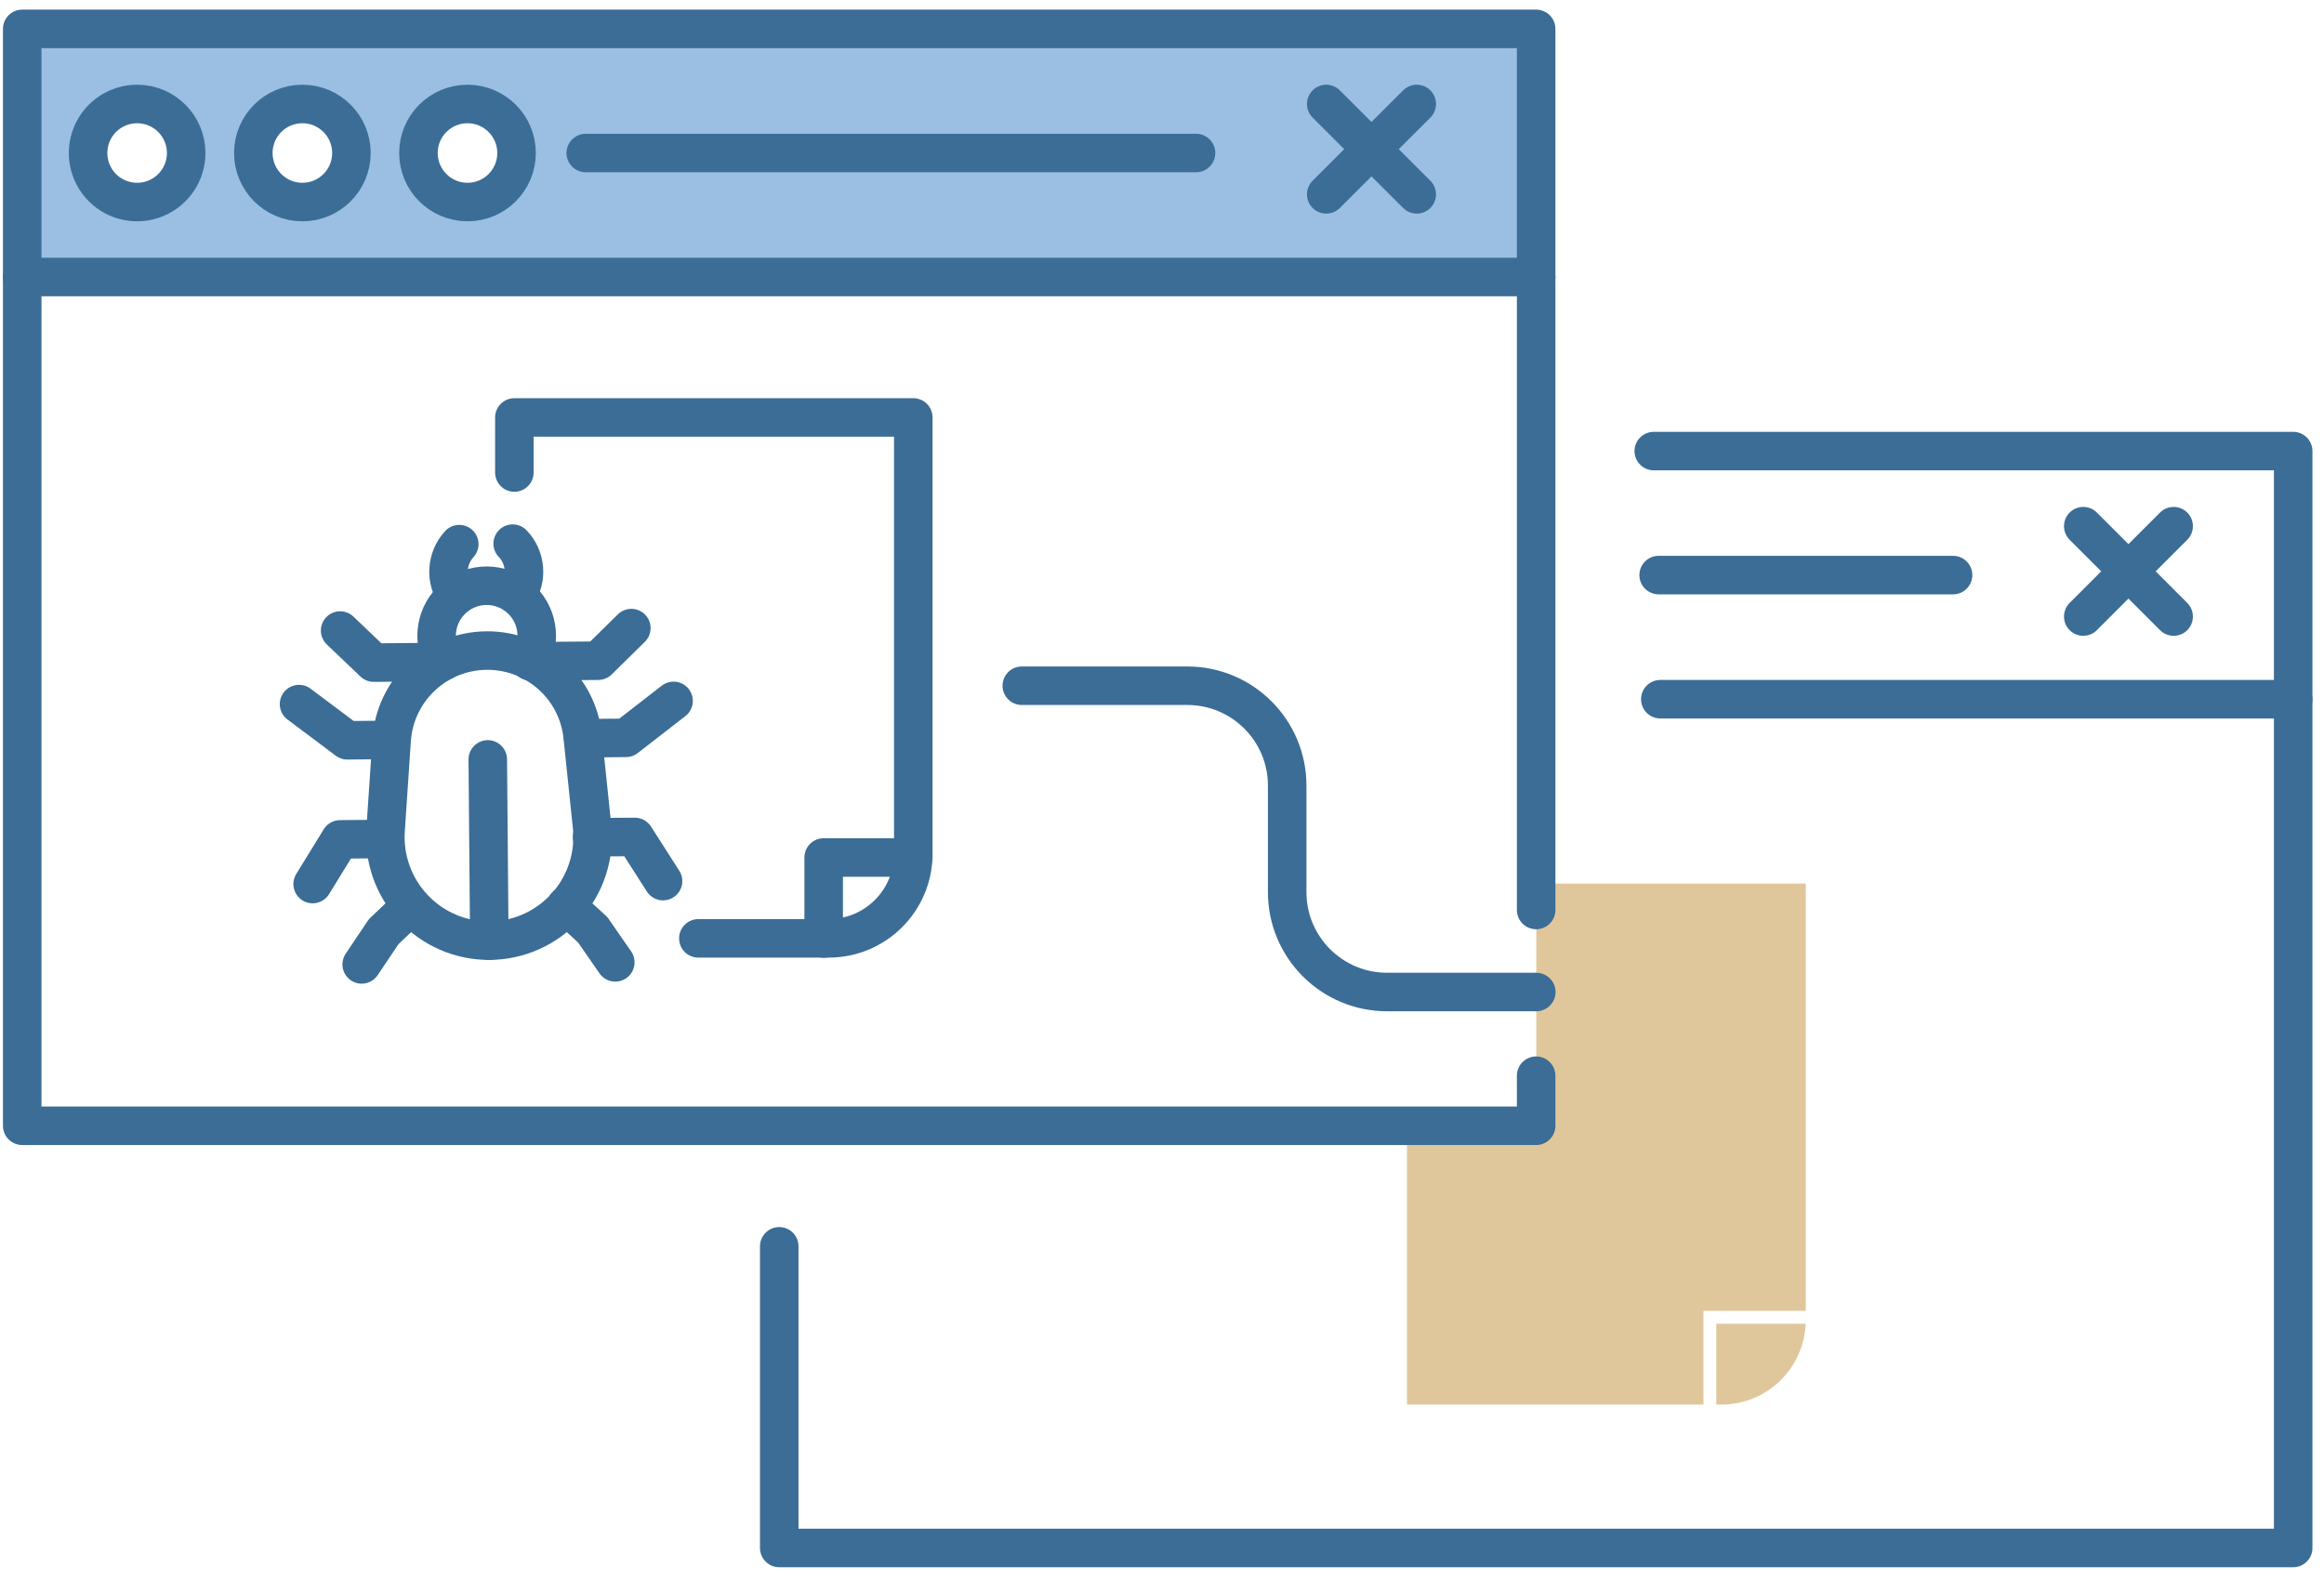 <?xml version="1.0" encoding="UTF-8"?>
<svg width="181px" height="123px" viewBox="0 0 181 123" version="1.1" xmlns="http://www.w3.org/2000/svg" xmlns:xlink="http://www.w3.org/1999/xlink">
    <!-- Generator: Sketch 52.5 (67469) - http://www.bohemiancoding.com/sketch -->
    <title>_Group_228</title>
    <desc>Created with Sketch.</desc>
    <g id="Page-1" stroke="none" stroke-width="1" fill="none" fill-rule="evenodd">
        <g id="_Group_228" transform="translate(1, 2)">
            <path d="M0.73,0.25 L0.73,19.58 L118.65,19.58 L118.65,0.25 L0.73,0.25 Z M9.73,13.74 C8.184,13.744 6.788,12.816 6.194,11.389 C5.599,9.962 5.924,8.317 7.015,7.222 C8.107,6.128 9.751,5.799 11.18,6.39 C12.608,6.981 13.54,8.374 13.54,9.92 C13.54,10.938 13.133,11.915 12.411,12.632 C11.688,13.349 10.708,13.748 9.69,13.74 L9.73,13.74 Z M22.59,13.74 C20.48,13.74 18.77,12.03 18.77,9.92 C18.77,7.81 20.48,6.1 22.59,6.1 C24.7,6.1 26.41,7.81 26.41,9.92 C26.41,10.94 26.002,11.918 25.277,12.635 C24.552,13.353 23.57,13.751 22.55,13.74 L22.59,13.74 Z M35.45,13.74 C33.34,13.74 31.63,12.03 31.63,9.92 C31.63,7.81 33.34,6.1 35.45,6.1 C37.56,6.1 39.27,7.81 39.27,9.92 C39.27,10.94 38.862,11.918 38.137,12.635 C37.412,13.353 36.43,13.751 35.41,13.74 L35.45,13.74 Z" id="_Compound_Path_31" fill="#9ABFE2" fill-rule="nonzero"></path>
            <g id="_Group_229" stroke-linecap="round" stroke-linejoin="round" transform="translate(22, 40)" stroke="#3B6D96" stroke-width="3">
                <path d="M15.11,31.28 C17.392,31.273 19.564,30.299 21.089,28.602 C22.613,26.904 23.348,24.64 23.11,22.37 L22.38,15.37 C21.983,11.542 18.739,8.644 14.89,8.68 C10.972,8.714 7.746,11.77 7.5,15.68 L7.03,22.68 C6.883,24.912 7.669,27.105 9.201,28.736 C10.733,30.366 12.873,31.288 15.11,31.28 Z" id="_Path_1012"></path>
                <path d="M18.27,9.5 C19.23,7.862 18.87,5.77 17.418,4.546 C15.966,3.323 13.844,3.323 12.392,4.546 C10.94,5.77 10.58,7.862 11.54,9.5" id="_Path_1013"></path>
                <path d="M15.11,31.28 L14.99,17.16" id="_Path_1014"></path>
                <polyline id="_Path_1015" points="18.33 9.51 23.59 9.47 26.17 6.93"></polyline>
                <polyline id="_Path_1016" points="22.42 15.51 25.75 15.48 29.46 12.6"></polyline>
                <polyline id="_Path_1017" points="23.11 23.22 26.44 23.2 28.64 26.64"></polyline>
                <polyline id="_Path_1018" points="21.1 28.54 23.17 30.44 24.92 32.97"></polyline>
                <polyline id="_Path_1019" points="11.37 9.57 6.11 9.62 3.49 7.12"></polyline>
                <polyline id="_Path_1020" points="7.38 15.64 4.05 15.67 0.29 12.85"></polyline>
                <polyline id="_Path_1021" points="6.82 23.36 3.49 23.39 1.35 26.87"></polyline>
                <polyline id="_Path_1022" points="8.92 28.64 6.88 30.58 5.17 33.13"></polyline>
                <path d="M17.24,4.35 C18.105,3.114 17.975,1.438 16.93,0.35" id="_Path_1023"></path>
                <path d="M12.53,4.39 C11.65,3.169 11.751,1.497 12.77,0.39" id="_Path_1024"></path>
            </g>
            <g id="_Group_230" stroke-linecap="round" stroke-linejoin="round" transform="translate(39, 30)" stroke="#3B6D96" stroke-width="3">
                <g id="_Group_231">
                    <path d="M14.39,41.1 L24.55,41.1 C28.182,41.094 31.124,38.152 31.13,34.52 L31.13,0.52 L0.06,0.52 L0.06,4.81" id="_Path_1025"></path>
                    <polyline id="_Path_1026" points="24.15 41.11 24.15 34.8 31.13 34.8"></polyline>
                </g>
            </g>
            <g id="_Group_232" transform="translate(108, 66)" fill="#E0C79B">
                <g id="_Group_233">
                    <polygon id="_Path_1027" points="23.67 34.12 31.64 34.12 31.64 0.83 10.65 0.83 10.65 19.7 0.58 19.7 0.58 41.42 23.67 41.42"></polygon>
                    <path d="M31.63,35.12 C31.485,38.643 28.586,41.423 25.06,41.42 L24.67,41.42 L24.67,35.12 L31.63,35.12 Z" id="_Path_1028"></path>
                    <path d="M31.64,35.12 L31.63,35.12" id="_Path_1029"></path>
                </g>
            </g>
            <rect id="_Path_1030" stroke="#3B6D96" stroke-width="3" stroke-linecap="round" stroke-linejoin="round" x="0.73" y="0.25" width="117.91" height="19.33"></rect>
            <path d="M118.64,68.89 L118.64,19.59" id="_Path_1031" stroke="#3B6D96" stroke-width="3" stroke-linecap="round" stroke-linejoin="round"></path>
            <polyline id="_Path_1032" stroke="#3B6D96" stroke-width="3" stroke-linecap="round" stroke-linejoin="round" points="0.73 19.59 0.73 85.7 118.64 85.7 118.64 81.8"></polyline>
            <path d="M13.5,9.92 C13.5,11.466 12.568,12.859 11.14,13.45 C9.711,14.041 8.067,13.712 6.975,12.618 C5.884,11.523 5.559,9.878 6.154,8.451 C6.748,7.024 8.144,6.096 9.69,6.1 C11.796,6.106 13.5,7.814 13.5,9.92 Z" id="_Path_1033" stroke="#3B6D96" stroke-width="3" stroke-linecap="round" stroke-linejoin="round"></path>
            <circle id="_Path_1034" stroke="#3B6D96" stroke-width="3" stroke-linecap="round" stroke-linejoin="round" cx="22.55" cy="9.92" r="3.82"></circle>
            <circle id="_Path_1035" stroke="#3B6D96" stroke-width="3" stroke-linecap="round" stroke-linejoin="round" cx="35.41" cy="9.92" r="3.82"></circle>
            <path d="M44.62,9.92 L92.15,9.92" id="_Path_1036" stroke="#3B6D96" stroke-width="3" stroke-linecap="round" stroke-linejoin="round"></path>
            <path d="M102.29,6.1 L109.34,13.14" id="_Path_1037" stroke="#3B6D96" stroke-width="3" stroke-linecap="round" stroke-linejoin="round"></path>
            <path d="M109.34,6.1 L102.29,13.14" id="_Path_1038" stroke="#3B6D96" stroke-width="3" stroke-linecap="round" stroke-linejoin="round"></path>
            <g id="_Group_234" stroke-linecap="round" stroke-linejoin="round" transform="translate(59, 33)" stroke="#3B6D96" stroke-width="3">
                <polyline id="_Path_1039" points="68.8 0.14 118.6 0.14 118.6 19.47 69.31 19.47"></polyline>
                <polyline id="_Path_1040" points="0.69 62.09 0.69 85.59 118.6 85.59 118.6 19.47"></polyline>
                <path d="M69.18,9.8 L92.11,9.8" id="_Path_1041"></path>
                <path d="M102.25,5.99 L109.29,13.03" id="_Path_1042"></path>
                <path d="M109.29,5.99 L102.25,13.03" id="_Path_1043"></path>
            </g>
            <path d="M78.58,51.42 L91.47,51.42 C95.767,51.42 99.25,54.903 99.25,59.2 L99.25,67.5 C99.25,71.797 102.733,75.28 107.03,75.28 L118.65,75.28" id="_Path_1044" stroke="#3B6D96" stroke-width="3" stroke-linecap="round" stroke-linejoin="round"></path>
        </g>
    </g>
</svg>